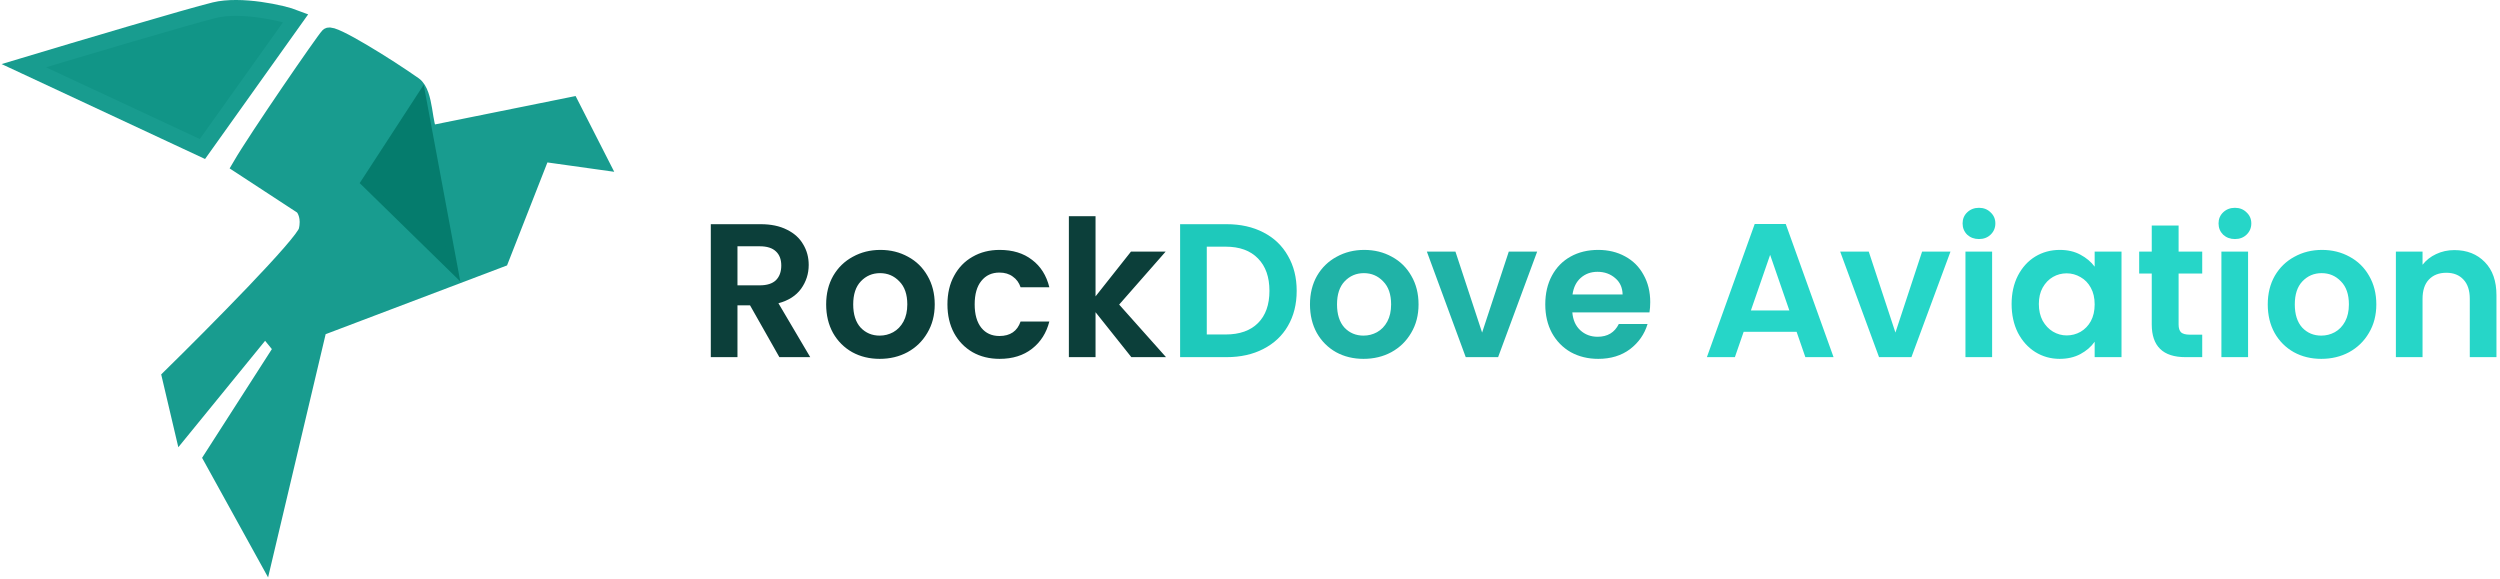 <?xml version="1.0" encoding="UTF-8"?>
<svg xmlns="http://www.w3.org/2000/svg" width="315" height="73" viewBox="0 0 315 73" fill="none">
  <path d="M40.18 41.359L33.403 70L26.626 57.725L35.489 43.916L33.403 41.359L22.977 54.145L21.413 47.496C26.974 42.041 38.199 30.721 38.616 29.084C39.033 27.448 38.443 26.357 38.095 26.016L30.275 20.901C32.361 17.321 40.839 5.011 41.361 4.5C41.882 3.989 48.87 8.351 52.17 10.672C53.715 11.759 53.37 15.995 54.256 16.81L71.98 13.23L75.629 20.39L68.331 19.367L63.118 32.665L40.18 41.359Z" fill="#189C8F" stroke="#189C8F" stroke-width="2"></path>
  <path d="M25.505 18.775L3 8.275C9.649 6.275 23.766 2.075 27.039 1.275C30.313 0.475 35.564 1.608 37.269 2.275L25.505 18.775Z" fill="#119587" stroke="#189C8F" stroke-width="2"></path>
  <path d="M57.216 34L53.124 12L45.964 23L57.216 34Z" fill="#057C6D" stroke="#057C6D"></path>
  <path d="M98.201 45L94.505 38.472H92.921V45H89.561V28.248H95.849C97.145 28.248 98.249 28.48 99.161 28.944C100.073 29.392 100.753 30.008 101.201 30.792C101.665 31.56 101.897 32.424 101.897 33.384C101.897 34.488 101.577 35.488 100.937 36.384C100.297 37.264 99.345 37.872 98.081 38.208L102.089 45H98.201ZM92.921 35.952H95.729C96.641 35.952 97.321 35.736 97.769 35.304C98.217 34.856 98.441 34.24 98.441 33.456C98.441 32.688 98.217 32.096 97.769 31.68C97.321 31.248 96.641 31.032 95.729 31.032H92.921V35.952ZM110.84 45.216C109.56 45.216 108.408 44.936 107.384 44.376C106.36 43.8 105.552 42.992 104.96 41.952C104.384 40.912 104.096 39.712 104.096 38.352C104.096 36.992 104.392 35.792 104.984 34.752C105.592 33.712 106.416 32.912 107.456 32.352C108.496 31.776 109.656 31.488 110.936 31.488C112.216 31.488 113.376 31.776 114.416 32.352C115.456 32.912 116.272 33.712 116.864 34.752C117.472 35.792 117.776 36.992 117.776 38.352C117.776 39.712 117.464 40.912 116.84 41.952C116.232 42.992 115.4 43.8 114.344 44.376C113.304 44.936 112.136 45.216 110.84 45.216ZM110.84 42.288C111.448 42.288 112.016 42.144 112.544 41.856C113.088 41.552 113.52 41.104 113.84 40.512C114.16 39.92 114.32 39.2 114.32 38.352C114.32 37.088 113.984 36.12 113.312 35.448C112.656 34.76 111.848 34.416 110.888 34.416C109.928 34.416 109.12 34.76 108.464 35.448C107.824 36.12 107.504 37.088 107.504 38.352C107.504 39.616 107.816 40.592 108.44 41.28C109.08 41.952 109.88 42.288 110.84 42.288ZM119.377 38.352C119.377 36.976 119.657 35.776 120.217 34.752C120.777 33.712 121.553 32.912 122.545 32.352C123.537 31.776 124.673 31.488 125.953 31.488C127.601 31.488 128.961 31.904 130.033 32.736C131.121 33.552 131.849 34.704 132.217 36.192H128.593C128.401 35.616 128.073 35.168 127.609 34.848C127.161 34.512 126.601 34.344 125.929 34.344C124.969 34.344 124.209 34.696 123.649 35.4C123.089 36.088 122.809 37.072 122.809 38.352C122.809 39.616 123.089 40.6 123.649 41.304C124.209 41.992 124.969 42.336 125.929 42.336C127.289 42.336 128.177 41.728 128.593 40.512H132.217C131.849 41.952 131.121 43.096 130.033 43.944C128.945 44.792 127.585 45.216 125.953 45.216C124.673 45.216 123.537 44.936 122.545 44.376C121.553 43.8 120.777 43 120.217 41.976C119.657 40.936 119.377 39.728 119.377 38.352ZM142.55 45L138.038 39.336V45H134.678V27.24H138.038V37.344L142.502 31.704H146.87L141.014 38.376L146.918 45H142.55Z" fill="#0C3F3A"></path>
  <path d="M154.55 28.248C156.31 28.248 157.854 28.592 159.182 29.28C160.526 29.968 161.558 30.952 162.278 32.232C163.014 33.496 163.382 34.968 163.382 36.648C163.382 38.328 163.014 39.8 162.278 41.064C161.558 42.312 160.526 43.28 159.182 43.968C157.854 44.656 156.31 45 154.55 45H148.694V28.248H154.55ZM154.43 42.144C156.19 42.144 157.55 41.664 158.51 40.704C159.47 39.744 159.95 38.392 159.95 36.648C159.95 34.904 159.47 33.544 158.51 32.568C157.55 31.576 156.19 31.08 154.43 31.08H152.054V42.144H154.43Z" fill="#1EC9BB"></path>
  <path d="M171.801 45.216C170.521 45.216 169.369 44.936 168.345 44.376C167.321 43.8 166.513 42.992 165.921 41.952C165.345 40.912 165.057 39.712 165.057 38.352C165.057 36.992 165.353 35.792 165.945 34.752C166.553 33.712 167.377 32.912 168.417 32.352C169.457 31.776 170.617 31.488 171.897 31.488C173.177 31.488 174.337 31.776 175.377 32.352C176.417 32.912 177.233 33.712 177.825 34.752C178.433 35.792 178.737 36.992 178.737 38.352C178.737 39.712 178.425 40.912 177.801 41.952C177.193 42.992 176.361 43.8 175.305 44.376C174.265 44.936 173.097 45.216 171.801 45.216ZM171.801 42.288C172.409 42.288 172.977 42.144 173.505 41.856C174.049 41.552 174.481 41.104 174.801 40.512C175.121 39.92 175.281 39.2 175.281 38.352C175.281 37.088 174.945 36.12 174.273 35.448C173.617 34.76 172.809 34.416 171.849 34.416C170.889 34.416 170.081 34.76 169.425 35.448C168.785 36.12 168.465 37.088 168.465 38.352C168.465 39.616 168.777 40.592 169.401 41.28C170.041 41.952 170.841 42.288 171.801 42.288ZM186.746 41.904L190.106 31.704H193.682L188.762 45H184.682L179.786 31.704H183.386L186.746 41.904ZM207.929 38.064C207.929 38.544 207.897 38.976 207.833 39.36H198.113C198.193 40.32 198.529 41.072 199.121 41.616C199.713 42.16 200.441 42.432 201.305 42.432C202.553 42.432 203.441 41.896 203.969 40.824H207.593C207.209 42.104 206.473 43.16 205.385 43.992C204.297 44.808 202.961 45.216 201.377 45.216C200.097 45.216 198.945 44.936 197.921 44.376C196.913 43.8 196.121 42.992 195.545 41.952C194.985 40.912 194.705 39.712 194.705 38.352C194.705 36.976 194.985 35.768 195.545 34.728C196.105 33.688 196.889 32.888 197.897 32.328C198.905 31.768 200.065 31.488 201.377 31.488C202.641 31.488 203.769 31.76 204.761 32.304C205.769 32.848 206.545 33.624 207.089 34.632C207.649 35.624 207.929 36.768 207.929 38.064ZM204.449 37.104C204.433 36.24 204.121 35.552 203.513 35.04C202.905 34.512 202.161 34.248 201.281 34.248C200.449 34.248 199.745 34.504 199.169 35.016C198.609 35.512 198.265 36.208 198.137 37.104H204.449Z" fill="#20B3A7"></path>
  <path d="M226.372 41.808H219.7L218.596 45H215.068L221.092 28.224H225.004L231.028 45H227.476L226.372 41.808ZM225.46 39.12L223.036 32.112L220.612 39.12H225.46ZM238.824 41.904L242.184 31.704H245.76L240.84 45H236.76L231.864 31.704H235.464L238.824 41.904ZM249.351 30.12C248.759 30.12 248.263 29.936 247.863 29.568C247.479 29.184 247.287 28.712 247.287 28.152C247.287 27.592 247.479 27.128 247.863 26.76C248.263 26.376 248.759 26.184 249.351 26.184C249.943 26.184 250.431 26.376 250.815 26.76C251.215 27.128 251.415 27.592 251.415 28.152C251.415 28.712 251.215 29.184 250.815 29.568C250.431 29.936 249.943 30.12 249.351 30.12ZM251.007 31.704V45H247.647V31.704H251.007ZM253.463 38.304C253.463 36.96 253.727 35.768 254.255 34.728C254.799 33.688 255.527 32.888 256.439 32.328C257.367 31.768 258.399 31.488 259.535 31.488C260.527 31.488 261.391 31.688 262.127 32.088C262.879 32.488 263.479 32.992 263.927 33.6V31.704H267.311V45H263.927V43.056C263.495 43.68 262.895 44.2 262.127 44.616C261.375 45.016 260.503 45.216 259.511 45.216C258.391 45.216 257.367 44.928 256.439 44.352C255.527 43.776 254.799 42.968 254.255 41.928C253.727 40.872 253.463 39.664 253.463 38.304ZM263.927 38.352C263.927 37.536 263.767 36.84 263.447 36.264C263.127 35.672 262.695 35.224 262.151 34.92C261.607 34.6 261.023 34.44 260.399 34.44C259.775 34.44 259.199 34.592 258.671 34.896C258.143 35.2 257.711 35.648 257.375 36.24C257.055 36.816 256.895 37.504 256.895 38.304C256.895 39.104 257.055 39.808 257.375 40.416C257.711 41.008 258.143 41.464 258.671 41.784C259.215 42.104 259.791 42.264 260.399 42.264C261.023 42.264 261.607 42.112 262.151 41.808C262.695 41.488 263.127 41.04 263.447 40.464C263.767 39.872 263.927 39.168 263.927 38.352ZM274.504 34.464V40.896C274.504 41.344 274.608 41.672 274.816 41.88C275.04 42.072 275.408 42.168 275.92 42.168H277.48V45H275.368C272.536 45 271.12 43.624 271.12 40.872V34.464H269.536V31.704H271.12V28.416H274.504V31.704H277.48V34.464H274.504ZM281.601 30.12C281.009 30.12 280.513 29.936 280.113 29.568C279.729 29.184 279.537 28.712 279.537 28.152C279.537 27.592 279.729 27.128 280.113 26.76C280.513 26.376 281.009 26.184 281.601 26.184C282.193 26.184 282.681 26.376 283.065 26.76C283.465 27.128 283.665 27.592 283.665 28.152C283.665 28.712 283.465 29.184 283.065 29.568C282.681 29.936 282.193 30.12 281.601 30.12ZM283.257 31.704V45H279.897V31.704H283.257ZM292.481 45.216C291.201 45.216 290.049 44.936 289.025 44.376C288.001 43.8 287.193 42.992 286.601 41.952C286.025 40.912 285.737 39.712 285.737 38.352C285.737 36.992 286.033 35.792 286.625 34.752C287.233 33.712 288.057 32.912 289.097 32.352C290.137 31.776 291.297 31.488 292.577 31.488C293.857 31.488 295.017 31.776 296.057 32.352C297.097 32.912 297.913 33.712 298.505 34.752C299.113 35.792 299.417 36.992 299.417 38.352C299.417 39.712 299.105 40.912 298.481 41.952C297.873 42.992 297.041 43.8 295.985 44.376C294.945 44.936 293.777 45.216 292.481 45.216ZM292.481 42.288C293.089 42.288 293.657 42.144 294.185 41.856C294.729 41.552 295.161 41.104 295.481 40.512C295.801 39.92 295.961 39.2 295.961 38.352C295.961 37.088 295.625 36.12 294.953 35.448C294.297 34.76 293.489 34.416 292.529 34.416C291.569 34.416 290.761 34.76 290.105 35.448C289.465 36.12 289.145 37.088 289.145 38.352C289.145 39.616 289.457 40.592 290.081 41.28C290.721 41.952 291.521 42.288 292.481 42.288ZM309.249 31.512C310.833 31.512 312.113 32.016 313.089 33.024C314.065 34.016 314.553 35.408 314.553 37.2V45H311.193V37.656C311.193 36.6 310.929 35.792 310.401 35.232C309.873 34.656 309.153 34.368 308.241 34.368C307.313 34.368 306.577 34.656 306.033 35.232C305.505 35.792 305.241 36.6 305.241 37.656V45H301.881V31.704H305.241V33.36C305.689 32.784 306.257 32.336 306.945 32.016C307.649 31.68 308.417 31.512 309.249 31.512Z" fill="#26D6C8"></path>
</svg>
